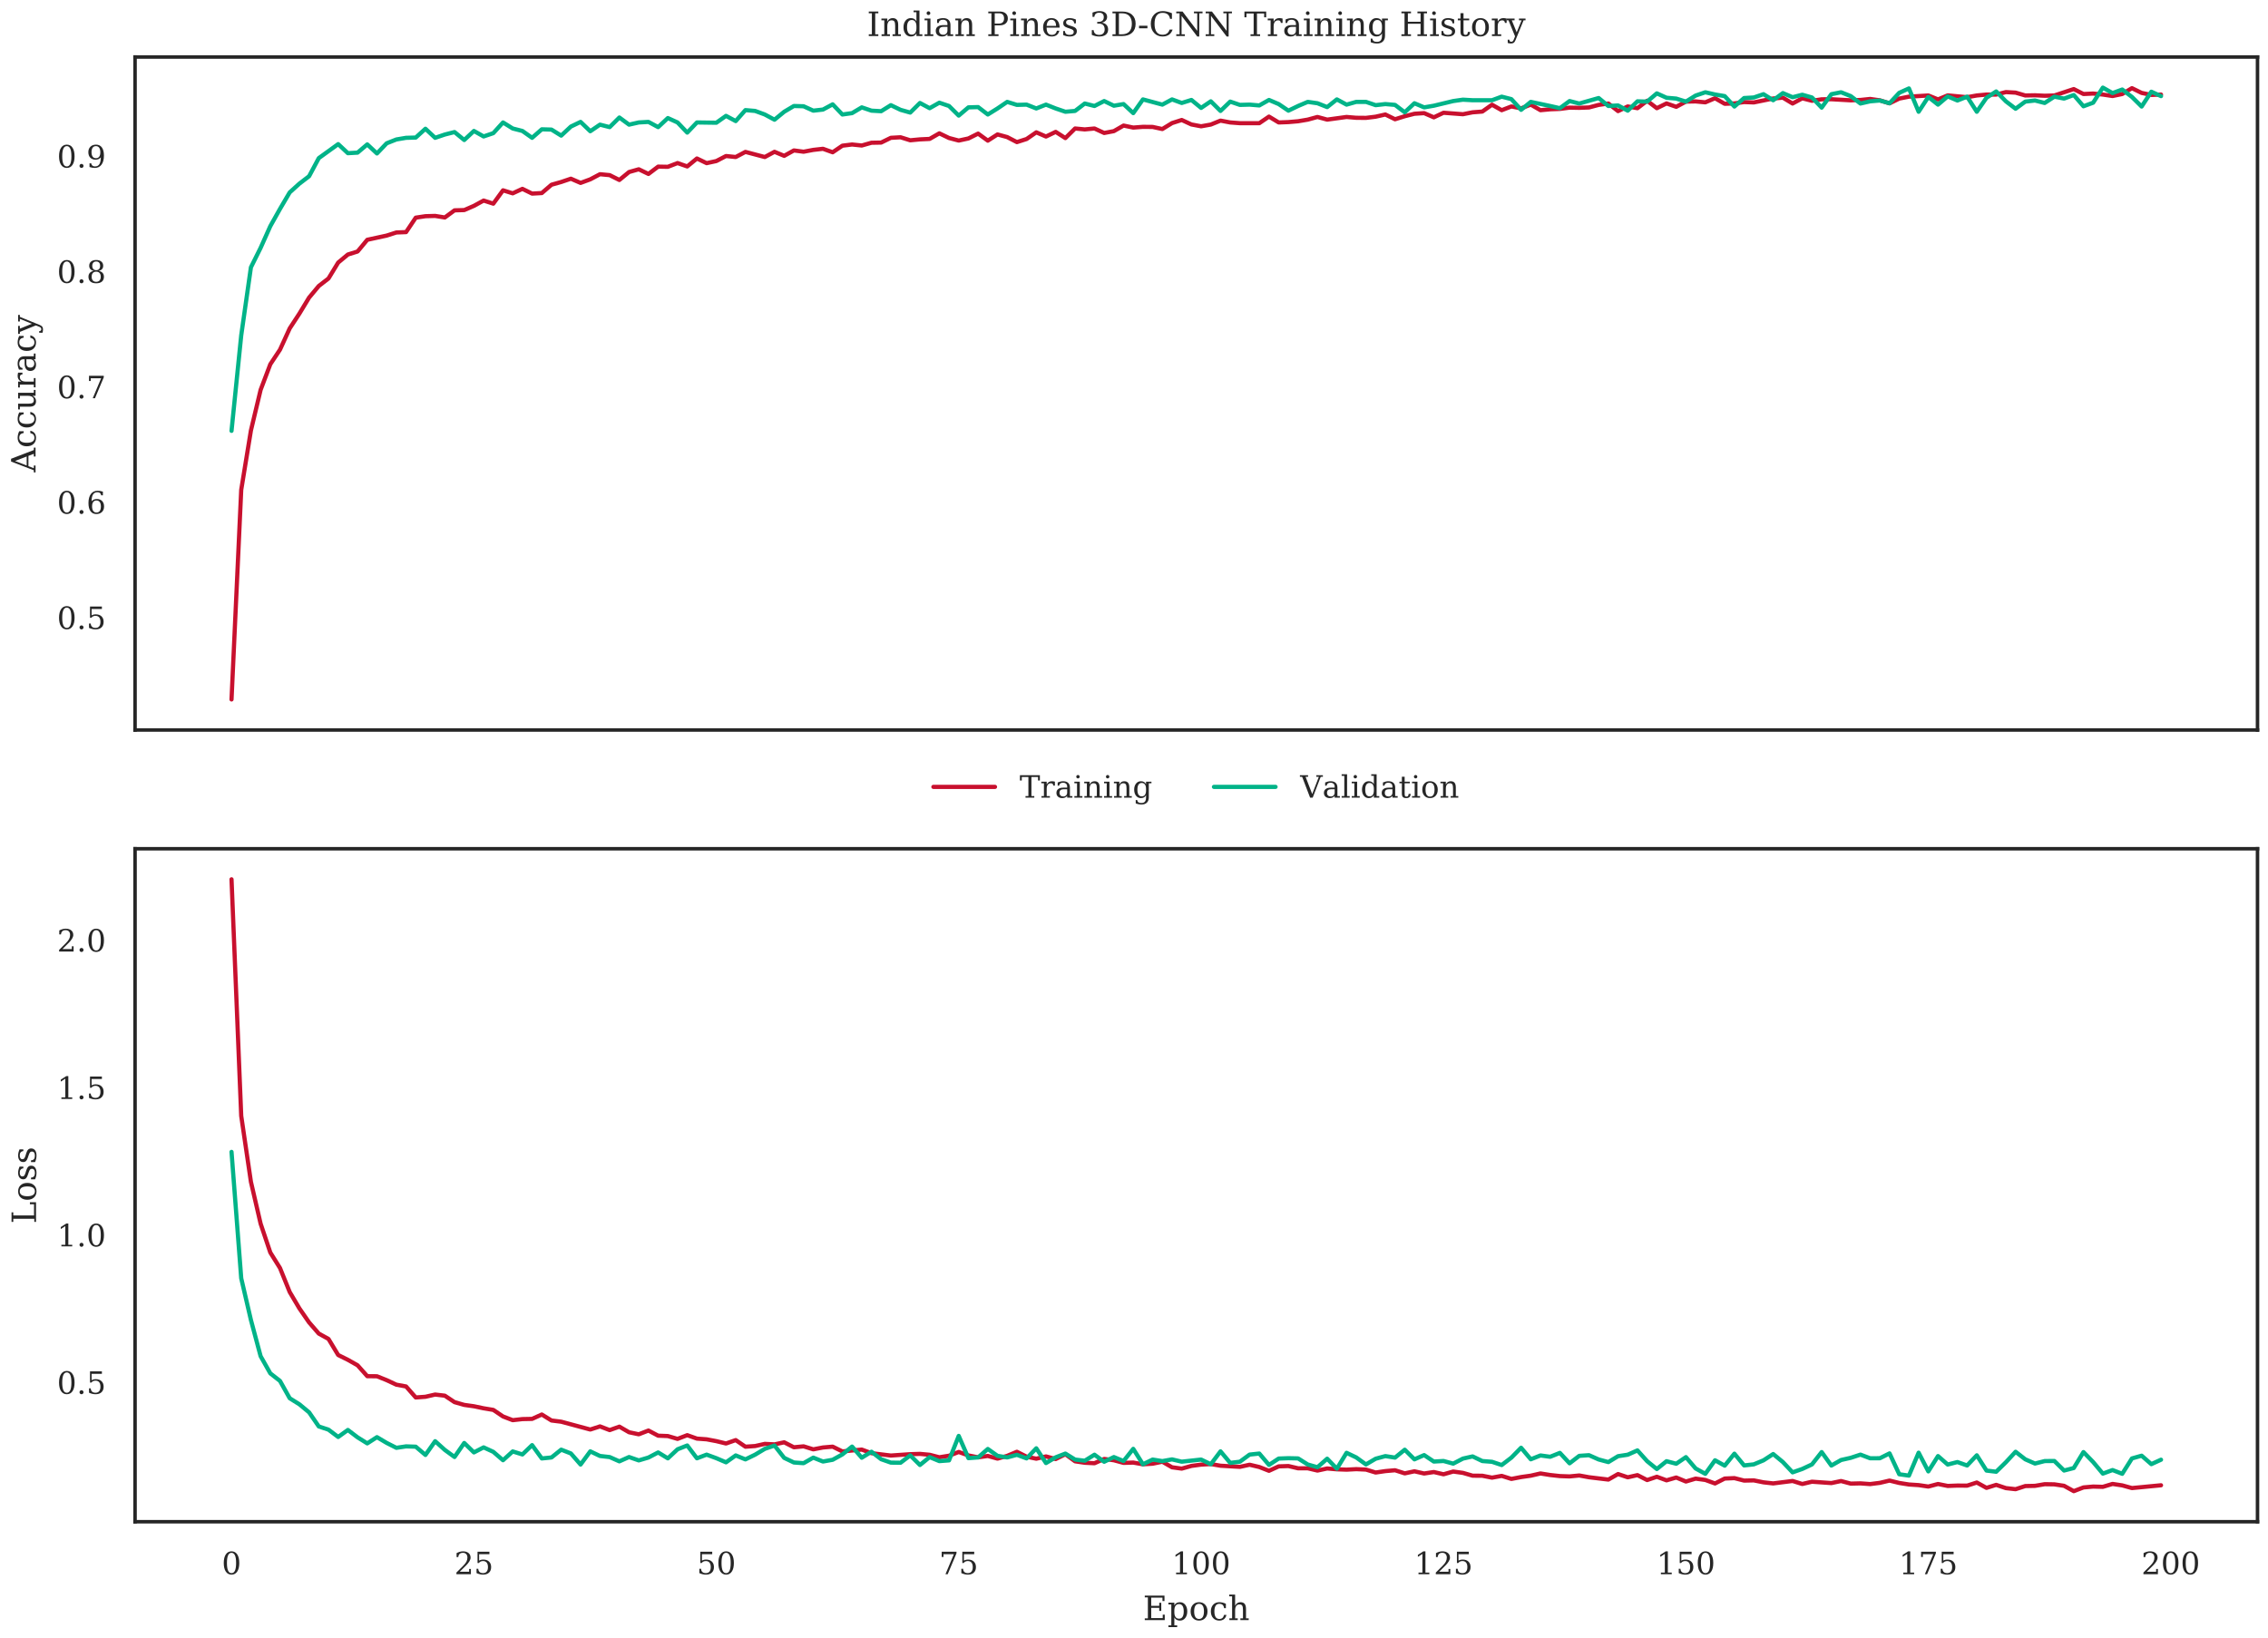 <?xml version="1.0" encoding="utf-8" standalone="no"?>
<!DOCTYPE svg PUBLIC "-//W3C//DTD SVG 1.1//EN"
  "http://www.w3.org/Graphics/SVG/1.1/DTD/svg11.dtd">
<!-- Created with matplotlib (https://matplotlib.org/) -->
<svg height="468pt" version="1.1" viewBox="0 0 648 468" width="648pt" xmlns="http://www.w3.org/2000/svg" xmlns:xlink="http://www.w3.org/1999/xlink">
 <defs>
  <style type="text/css">
*{stroke-linecap:butt;stroke-linejoin:round;}
  </style>
 </defs>
 <g id="figure_1">
  <g id="patch_1">
   <path d="M 0 468 
L 648 468 
L 648 0 
L 0 0 
z
" style="fill:#ffffff;"/>
  </g>
  <g id="axes_1">
   <g id="patch_2">
    <path d="M 38.586 208.631 
L 645 208.631 
L 645 16.295 
L 38.586 16.295 
z
" style="fill:#ffffff;"/>
   </g>
   <g id="matplotlib.axis_1"/>
   <g id="matplotlib.axis_2">
    <g id="ytick_1">
     <g id="text_1">
      <!-- 0.5 -->
      <defs>
       <path d="M 31.781 3.422 
Q 39.266 3.422 42.969 11.625 
Q 46.688 19.828 46.688 36.375 
Q 46.688 52.984 42.969 61.188 
Q 39.266 69.391 31.781 69.391 
Q 24.312 69.391 20.594 61.188 
Q 16.891 52.984 16.891 36.375 
Q 16.891 19.828 20.594 11.625 
Q 24.312 3.422 31.781 3.422 
z
M 31.781 -1.422 
Q 19.922 -1.422 13.25 8.531 
Q 6.594 18.5 6.594 36.375 
Q 6.594 54.297 13.25 64.25 
Q 19.922 74.219 31.781 74.219 
Q 43.703 74.219 50.344 64.25 
Q 56.984 54.297 56.984 36.375 
Q 56.984 18.5 50.344 8.531 
Q 43.703 -1.422 31.781 -1.422 
z
" id="DejaVuSerif-48"/>
       <path d="M 9.422 5.078 
Q 9.422 7.812 11.281 9.719 
Q 13.141 11.625 15.922 11.625 
Q 18.609 11.625 20.5 9.719 
Q 22.406 7.812 22.406 5.078 
Q 22.406 2.391 20.5 0.484 
Q 18.609 -1.422 15.922 -1.422 
Q 13.141 -1.422 11.281 0.453 
Q 9.422 2.344 9.422 5.078 
z
" id="DejaVuSerif-46"/>
       <path d="M 50.297 72.906 
L 50.297 64.891 
L 16.891 64.891 
L 16.891 44 
Q 19.438 45.75 22.828 46.625 
Q 26.219 47.516 30.422 47.516 
Q 42.234 47.516 49.062 40.969 
Q 55.906 34.422 55.906 23.094 
Q 55.906 11.531 49 5.047 
Q 42.094 -1.422 29.594 -1.422 
Q 24.562 -1.422 19.281 -0.188 
Q 14.016 1.031 8.5 3.516 
L 8.5 17.672 
L 14.016 17.672 
Q 14.453 10.75 18.422 7.078 
Q 22.406 3.422 29.594 3.422 
Q 37.312 3.422 41.453 8.5 
Q 45.609 13.578 45.609 23.094 
Q 45.609 32.562 41.484 37.609 
Q 37.359 42.672 29.594 42.672 
Q 25.203 42.672 21.844 41.109 
Q 18.5 39.547 15.922 36.281 
L 11.719 36.281 
L 11.719 72.906 
z
" id="DejaVuSerif-53"/>
      </defs>
      <g style="fill:#262626;" transform="translate(16.291 179.748)scale(0.088 -0.088)">
       <use xlink:href="#DejaVuSerif-48"/>
       <use x="63.623" xlink:href="#DejaVuSerif-46"/>
       <use x="95.41" xlink:href="#DejaVuSerif-53"/>
      </g>
     </g>
    </g>
    <g id="ytick_2">
     <g id="text_2">
      <!-- 0.6 -->
      <defs>
       <path d="M 32.719 3.422 
Q 39.594 3.422 43.297 8.469 
Q 47.016 13.531 47.016 23 
Q 47.016 32.469 43.297 37.516 
Q 39.594 42.578 32.719 42.578 
Q 25.734 42.578 22.062 37.688 
Q 18.406 32.812 18.406 23.578 
Q 18.406 13.875 22.109 8.641 
Q 25.828 3.422 32.719 3.422 
z
M 16.797 40.141 
Q 20.125 43.797 24.312 45.594 
Q 28.516 47.406 33.797 47.406 
Q 44.672 47.406 51 40.859 
Q 57.328 34.328 57.328 23 
Q 57.328 11.922 50.516 5.25 
Q 43.703 -1.422 32.328 -1.422 
Q 19.969 -1.422 13.328 7.781 
Q 6.688 17 6.688 34.078 
Q 6.688 53.219 14.547 63.719 
Q 22.406 74.219 36.719 74.219 
Q 40.578 74.219 44.828 73.484 
Q 49.078 72.75 53.516 71.297 
L 53.516 59.281 
L 48 59.281 
Q 47.406 64.203 44.234 66.797 
Q 41.062 69.391 35.688 69.391 
Q 26.219 69.391 21.578 62.203 
Q 16.938 55.031 16.797 40.141 
z
" id="DejaVuSerif-54"/>
      </defs>
      <g style="fill:#262626;" transform="translate(16.291 146.778)scale(0.088 -0.088)">
       <use xlink:href="#DejaVuSerif-48"/>
       <use x="63.623" xlink:href="#DejaVuSerif-46"/>
       <use x="95.41" xlink:href="#DejaVuSerif-54"/>
      </g>
     </g>
    </g>
    <g id="ytick_3">
     <g id="text_3">
      <!-- 0.7 -->
      <defs>
       <path d="M 56.391 67.922 
L 27.875 0 
L 20.609 0 
L 47.797 64.891 
L 14.109 64.891 
L 14.109 55.906 
L 8.406 55.906 
L 8.406 72.906 
L 56.391 72.906 
z
" id="DejaVuSerif-55"/>
      </defs>
      <g style="fill:#262626;" transform="translate(16.291 113.807)scale(0.088 -0.088)">
       <use xlink:href="#DejaVuSerif-48"/>
       <use x="63.623" xlink:href="#DejaVuSerif-46"/>
       <use x="95.41" xlink:href="#DejaVuSerif-55"/>
      </g>
     </g>
    </g>
    <g id="ytick_4">
     <g id="text_4">
      <!-- 0.8 -->
      <defs>
       <path d="M 46.578 19.922 
Q 46.578 27.734 42.688 32.047 
Q 38.812 36.375 31.781 36.375 
Q 24.75 36.375 20.875 32.047 
Q 17 27.734 17 19.922 
Q 17 12.062 20.875 7.734 
Q 24.75 3.422 31.781 3.422 
Q 38.812 3.422 42.688 7.734 
Q 46.578 12.062 46.578 19.922 
z
M 44.578 55.328 
Q 44.578 61.969 41.203 65.672 
Q 37.844 69.391 31.781 69.391 
Q 25.781 69.391 22.391 65.672 
Q 19 61.969 19 55.328 
Q 19 48.641 22.391 44.922 
Q 25.781 41.219 31.781 41.219 
Q 37.844 41.219 41.203 44.922 
Q 44.578 48.641 44.578 55.328 
z
M 39.312 38.812 
Q 47.609 37.703 52.25 32.688 
Q 56.891 27.688 56.891 19.922 
Q 56.891 9.672 50.391 4.125 
Q 43.891 -1.422 31.781 -1.422 
Q 19.734 -1.422 13.203 4.125 
Q 6.688 9.672 6.688 19.922 
Q 6.688 27.688 11.328 32.688 
Q 15.969 37.703 24.312 38.812 
Q 16.938 40.141 13 44.406 
Q 9.078 48.688 9.078 55.328 
Q 9.078 64.109 15.125 69.156 
Q 21.188 74.219 31.781 74.219 
Q 42.391 74.219 48.438 69.156 
Q 54.5 64.109 54.5 55.328 
Q 54.5 48.688 50.562 44.406 
Q 46.625 40.141 39.312 38.812 
z
" id="DejaVuSerif-56"/>
      </defs>
      <g style="fill:#262626;" transform="translate(16.291 80.836)scale(0.088 -0.088)">
       <use xlink:href="#DejaVuSerif-48"/>
       <use x="63.623" xlink:href="#DejaVuSerif-46"/>
       <use x="95.41" xlink:href="#DejaVuSerif-56"/>
      </g>
     </g>
    </g>
    <g id="ytick_5">
     <g id="text_5">
      <!-- 0.9 -->
      <defs>
       <path d="M 46.781 32.672 
Q 43.5 29 39.25 27.188 
Q 35.016 25.391 29.688 25.391 
Q 18.844 25.391 12.562 31.938 
Q 6.297 38.484 6.297 49.812 
Q 6.297 60.891 13.109 67.547 
Q 19.922 74.219 31.297 74.219 
Q 43.656 74.219 50.266 65.016 
Q 56.891 55.812 56.891 38.719 
Q 56.891 19.578 49.016 9.078 
Q 41.156 -1.422 26.906 -1.422 
Q 23.047 -1.422 18.797 -0.688 
Q 14.547 0.047 10.109 1.516 
L 10.109 13.625 
L 15.578 13.625 
Q 16.219 8.688 19.391 6.047 
Q 22.562 3.422 27.875 3.422 
Q 37.359 3.422 41.984 10.562 
Q 46.625 17.719 46.781 32.672 
z
M 30.906 69.391 
Q 23.969 69.391 20.281 64.328 
Q 16.609 59.281 16.609 49.812 
Q 16.609 40.328 20.281 35.25 
Q 23.969 30.172 30.906 30.172 
Q 37.844 30.172 41.531 35.078 
Q 45.219 39.984 45.219 49.219 
Q 45.219 58.938 41.5 64.156 
Q 37.797 69.391 30.906 69.391 
z
" id="DejaVuSerif-57"/>
      </defs>
      <g style="fill:#262626;" transform="translate(16.291 47.865)scale(0.088 -0.088)">
       <use xlink:href="#DejaVuSerif-48"/>
       <use x="63.623" xlink:href="#DejaVuSerif-46"/>
       <use x="95.41" xlink:href="#DejaVuSerif-57"/>
      </g>
     </g>
    </g>
    <g id="text_6">
     <!-- Accuracy -->
     <defs>
      <path d="M 20.016 26.422 
L 46.781 26.422 
L 33.406 61.078 
z
M -0.594 0 
L -0.594 5.172 
L 5.812 5.172 
L 31.781 72.906 
L 39.984 72.906 
L 66.016 5.172 
L 73.188 5.172 
L 73.188 0 
L 46.688 0 
L 46.688 5.172 
L 54.781 5.172 
L 48.688 21.188 
L 18.016 21.188 
L 11.922 5.172 
L 19.922 5.172 
L 19.922 0 
z
" id="DejaVuSerif-65"/>
      <path d="M 51.422 15.578 
Q 49.516 7.281 44.094 2.922 
Q 38.672 -1.422 30.078 -1.422 
Q 18.75 -1.422 11.859 6.078 
Q 4.984 13.578 4.984 25.984 
Q 4.984 38.422 11.859 45.875 
Q 18.75 53.328 30.078 53.328 
Q 35.016 53.328 39.891 52.172 
Q 44.781 51.031 49.703 48.688 
L 49.703 35.406 
L 44.484 35.406 
Q 43.453 42.234 40.016 45.359 
Q 36.578 48.484 30.172 48.484 
Q 22.906 48.484 19.188 42.844 
Q 15.484 37.203 15.484 25.984 
Q 15.484 14.75 19.172 9.078 
Q 22.859 3.422 30.172 3.422 
Q 35.984 3.422 39.453 6.438 
Q 42.922 9.469 44.188 15.578 
z
" id="DejaVuSerif-99"/>
      <path d="M 35.406 51.906 
L 52.203 51.906 
L 52.203 5.172 
L 60.688 5.172 
L 60.688 0 
L 43.219 0 
L 43.219 9.188 
Q 40.719 4 36.766 1.281 
Q 32.812 -1.422 27.594 -1.422 
Q 18.953 -1.422 14.875 3.484 
Q 10.797 8.406 10.797 18.891 
L 10.797 46.688 
L 2.688 46.688 
L 2.688 51.906 
L 19.828 51.906 
L 19.828 21.688 
Q 19.828 12.203 22.141 8.688 
Q 24.469 5.172 30.422 5.172 
Q 36.672 5.172 39.938 9.766 
Q 43.219 14.359 43.219 23.094 
L 43.219 46.688 
L 35.406 46.688 
z
" id="DejaVuSerif-117"/>
      <path d="M 47.797 52 
L 47.797 39.016 
L 42.625 39.016 
Q 42.391 42.875 40.484 44.781 
Q 38.578 46.688 34.906 46.688 
Q 28.266 46.688 24.719 42.094 
Q 21.188 37.5 21.188 28.906 
L 21.188 5.172 
L 31.594 5.172 
L 31.594 0 
L 4.109 0 
L 4.109 5.172 
L 12.203 5.172 
L 12.203 46.781 
L 3.609 46.781 
L 3.609 51.906 
L 21.188 51.906 
L 21.188 42.672 
Q 23.828 48.094 27.969 50.703 
Q 32.125 53.328 38.094 53.328 
Q 40.281 53.328 42.703 52.984 
Q 45.125 52.641 47.797 52 
z
" id="DejaVuSerif-114"/>
      <path d="M 39.797 16.312 
L 39.797 27.297 
L 28.219 27.297 
Q 21.531 27.297 18.25 24.406 
Q 14.984 21.531 14.984 15.578 
Q 14.984 10.156 18.297 6.984 
Q 21.625 3.812 27.297 3.812 
Q 32.906 3.812 36.344 7.281 
Q 39.797 10.75 39.797 16.312 
z
M 48.781 32.422 
L 48.781 5.172 
L 56.781 5.172 
L 56.781 0 
L 39.797 0 
L 39.797 5.609 
Q 36.812 2 32.906 0.281 
Q 29 -1.422 23.781 -1.422 
Q 15.141 -1.422 10.062 3.172 
Q 4.984 7.766 4.984 15.578 
Q 4.984 23.641 10.797 28.078 
Q 16.609 32.516 27.203 32.516 
L 39.797 32.516 
L 39.797 36.078 
Q 39.797 42 36.203 45.234 
Q 32.625 48.484 26.125 48.484 
Q 20.75 48.484 17.578 46.047 
Q 14.406 43.609 13.625 38.812 
L 8.984 38.812 
L 8.984 49.312 
Q 13.672 51.312 18.094 52.312 
Q 22.516 53.328 26.703 53.328 
Q 37.5 53.328 43.141 47.969 
Q 48.781 42.625 48.781 32.422 
z
" id="DejaVuSerif-97"/>
      <path d="M 21.578 -9.516 
L 25 -0.875 
L 5.609 46.688 
L -0.297 46.688 
L -0.297 51.906 
L 23.578 51.906 
L 23.578 46.688 
L 15.281 46.688 
L 29.891 10.984 
L 44.484 46.688 
L 36.719 46.688 
L 36.719 51.906 
L 56.203 51.906 
L 56.203 46.688 
L 50.391 46.688 
L 26.609 -11.719 
Q 24.172 -17.781 21.188 -20 
Q 18.219 -22.219 12.797 -22.219 
Q 10.5 -22.219 8.078 -21.828 
Q 5.672 -21.438 3.219 -20.703 
L 3.219 -10.797 
L 7.812 -10.797 
Q 8.109 -14.109 9.5 -15.547 
Q 10.891 -17 13.812 -17 
Q 16.5 -17 18.141 -15.5 
Q 19.781 -14.016 21.578 -9.516 
z
" id="DejaVuSerif-121"/>
     </defs>
     <g style="fill:#262626;" transform="translate(10.158 134.953)rotate(-90)scale(0.096 -0.096)">
      <use xlink:href="#DejaVuSerif-65"/>
      <use x="72.217" xlink:href="#DejaVuSerif-99"/>
      <use x="128.223" xlink:href="#DejaVuSerif-99"/>
      <use x="184.229" xlink:href="#DejaVuSerif-117"/>
      <use x="248.633" xlink:href="#DejaVuSerif-114"/>
      <use x="296.436" xlink:href="#DejaVuSerif-97"/>
      <use x="356.055" xlink:href="#DejaVuSerif-99"/>
      <use x="412.061" xlink:href="#DejaVuSerif-121"/>
     </g>
    </g>
   </g>
   <g id="line2d_1">
    <path clip-path="url(#p5ee17640e6)" d="M 66.15 199.889 
L 68.921 139.984 
L 71.691 123.022 
L 74.461 111.417 
L 77.231 104.099 
L 80.002 99.918 
L 82.772 93.854 
L 85.542 89.62 
L 88.312 85.046 
L 91.083 81.727 
L 93.853 79.584 
L 96.623 75.036 
L 99.394 72.736 
L 102.164 71.873 
L 104.934 68.528 
L 110.475 67.326 
L 113.245 66.437 
L 116.015 66.333 
L 118.786 62.203 
L 121.556 61.785 
L 124.326 61.706 
L 127.096 62.151 
L 129.867 60.112 
L 132.637 60.034 
L 135.407 58.831 
L 138.177 57.316 
L 140.948 58.204 
L 143.718 54.388 
L 146.488 55.251 
L 149.259 53.97 
L 152.029 55.329 
L 154.799 55.172 
L 157.569 52.794 
L 160.34 52.01 
L 163.11 51.069 
L 165.88 52.271 
L 168.651 51.252 
L 171.421 49.788 
L 174.191 50.05 
L 176.961 51.435 
L 179.732 49.161 
L 182.502 48.377 
L 185.272 49.71 
L 188.042 47.619 
L 190.813 47.671 
L 193.583 46.6 
L 196.353 47.567 
L 199.124 45.293 
L 201.894 46.626 
L 204.664 46.025 
L 207.434 44.587 
L 210.205 44.875 
L 212.975 43.411 
L 218.516 44.875 
L 221.286 43.385 
L 224.056 44.535 
L 226.826 42.993 
L 229.597 43.359 
L 232.367 42.836 
L 235.137 42.522 
L 237.907 43.516 
L 240.678 41.634 
L 243.448 41.294 
L 246.218 41.582 
L 248.989 40.797 
L 251.759 40.745 
L 254.529 39.386 
L 257.299 39.229 
L 260.07 40.092 
L 262.84 39.83 
L 265.61 39.7 
L 268.381 38.105 
L 271.151 39.438 
L 273.921 40.17 
L 276.691 39.569 
L 279.462 38.184 
L 282.232 40.196 
L 285.002 38.419 
L 287.772 39.177 
L 290.543 40.614 
L 293.313 39.726 
L 296.083 37.818 
L 298.854 39.02 
L 301.624 37.687 
L 304.394 39.464 
L 307.164 36.72 
L 309.935 36.982 
L 312.705 36.72 
L 315.475 38.001 
L 318.246 37.478 
L 321.016 35.884 
L 323.786 36.459 
L 326.556 36.25 
L 329.327 36.276 
L 332.097 36.877 
L 334.867 35.178 
L 337.637 34.29 
L 340.408 35.57 
L 343.178 36.093 
L 345.948 35.596 
L 348.719 34.472 
L 351.489 34.995 
L 354.259 35.204 
L 359.8 35.204 
L 362.57 33.322 
L 365.34 34.995 
L 368.111 34.891 
L 370.881 34.655 
L 373.651 34.185 
L 376.421 33.427 
L 379.192 34.185 
L 384.732 33.427 
L 387.502 33.662 
L 390.273 33.688 
L 393.043 33.349 
L 395.813 32.721 
L 398.584 34.08 
L 401.354 33.218 
L 404.124 32.512 
L 406.894 32.329 
L 409.665 33.532 
L 412.435 32.225 
L 417.976 32.643 
L 420.746 32.094 
L 423.516 31.885 
L 426.286 29.925 
L 429.057 31.493 
L 431.827 30.421 
L 434.597 30.97 
L 437.367 29.899 
L 440.138 31.493 
L 442.908 31.232 
L 445.678 31.127 
L 448.449 30.761 
L 451.219 30.813 
L 453.989 30.709 
L 456.759 29.977 
L 459.53 29.585 
L 462.3 31.754 
L 465.07 30.421 
L 467.841 30.918 
L 470.611 28.801 
L 473.381 30.918 
L 476.151 29.559 
L 478.922 30.526 
L 481.692 29.036 
L 484.462 28.984 
L 487.232 29.245 
L 490.003 28.069 
L 492.773 29.663 
L 495.543 29.559 
L 498.314 29.167 
L 501.084 29.271 
L 506.624 28.148 
L 509.395 27.912 
L 512.165 29.585 
L 514.935 28.095 
L 517.706 28.801 
L 520.476 28.383 
L 523.246 28.357 
L 528.787 28.67 
L 531.557 28.566 
L 534.327 28.278 
L 537.097 28.67 
L 539.868 29.533 
L 542.638 28.174 
L 545.408 27.625 
L 550.949 27.285 
L 553.719 28.409 
L 556.489 27.259 
L 562.03 27.782 
L 564.8 27.285 
L 567.571 27.024 
L 570.341 27.024 
L 573.111 26.318 
L 575.881 26.475 
L 578.652 27.285 
L 581.422 27.233 
L 584.192 27.363 
L 586.962 27.285 
L 592.503 25.455 
L 595.273 26.867 
L 598.044 26.736 
L 600.814 27.024 
L 603.584 27.442 
L 606.354 26.867 
L 609.125 25.194 
L 611.895 26.553 
L 614.665 27.128 
L 617.435 27.024 
L 617.435 27.024 
" style="fill:none;stroke:#c8102e;stroke-linecap:round;stroke-width:1.2;"/>
   </g>
   <g id="line2d_2">
    <path clip-path="url(#p5ee17640e6)" d="M 66.15 123.127 
L 68.921 95.84 
L 71.691 76.395 
L 74.461 70.828 
L 77.231 64.634 
L 80.002 59.694 
L 82.772 54.989 
L 85.542 52.48 
L 88.312 50.363 
L 91.083 45.188 
L 96.623 41.189 
L 99.394 43.777 
L 102.164 43.62 
L 104.934 41.268 
L 107.704 43.855 
L 110.475 40.954 
L 113.245 39.857 
L 116.015 39.386 
L 118.786 39.308 
L 121.556 36.799 
L 124.326 39.386 
L 127.096 38.445 
L 129.867 37.74 
L 132.637 40.013 
L 135.407 37.426 
L 138.177 38.994 
L 140.948 38.053 
L 143.718 34.995 
L 146.488 36.72 
L 149.259 37.426 
L 152.029 39.386 
L 154.799 36.955 
L 157.569 37.034 
L 160.34 38.759 
L 163.11 36.171 
L 165.88 34.838 
L 168.651 37.504 
L 171.421 35.622 
L 174.191 36.328 
L 176.961 33.584 
L 179.732 35.622 
L 182.502 34.995 
L 185.272 34.838 
L 188.042 36.328 
L 190.813 33.741 
L 193.583 34.995 
L 196.353 37.896 
L 199.124 34.995 
L 204.664 35.074 
L 207.434 33.113 
L 210.205 34.603 
L 212.975 31.467 
L 215.745 31.702 
L 218.516 32.721 
L 221.286 34.211 
L 224.056 31.937 
L 226.826 30.291 
L 229.597 30.369 
L 232.367 31.624 
L 235.137 31.31 
L 237.907 29.82 
L 240.678 32.721 
L 243.448 32.329 
L 246.218 30.683 
L 248.989 31.624 
L 251.759 31.78 
L 254.529 30.055 
L 257.299 31.388 
L 260.07 32.172 
L 262.84 29.428 
L 265.61 30.918 
L 268.381 29.35 
L 271.151 30.291 
L 273.921 33.035 
L 276.691 30.683 
L 279.462 30.604 
L 282.232 32.721 
L 285.002 30.996 
L 287.772 29.115 
L 290.543 29.977 
L 293.313 29.899 
L 296.083 30.996 
L 298.854 29.899 
L 301.624 30.996 
L 304.394 31.937 
L 307.164 31.702 
L 309.935 29.585 
L 312.705 30.291 
L 315.475 28.879 
L 318.246 30.212 
L 321.016 29.742 
L 323.786 32.329 
L 326.556 28.409 
L 332.097 29.899 
L 334.867 28.409 
L 337.637 29.428 
L 340.408 28.566 
L 343.178 30.84 
L 345.948 28.958 
L 348.719 31.702 
L 351.489 29.036 
L 354.259 29.977 
L 357.029 29.899 
L 359.8 30.134 
L 362.57 28.566 
L 365.34 29.742 
L 368.111 31.624 
L 370.881 30.291 
L 373.651 29.115 
L 376.421 29.507 
L 379.192 30.604 
L 381.962 28.409 
L 384.732 29.899 
L 387.502 29.115 
L 390.273 29.115 
L 393.043 30.055 
L 395.813 29.742 
L 398.584 29.977 
L 401.354 32.094 
L 404.124 29.507 
L 406.894 30.683 
L 409.665 30.212 
L 415.205 28.879 
L 417.976 28.487 
L 420.746 28.644 
L 426.286 28.644 
L 429.057 27.625 
L 431.827 28.33 
L 434.597 31.388 
L 437.367 29.115 
L 442.908 30.291 
L 445.678 30.918 
L 448.449 28.879 
L 451.219 29.585 
L 456.759 28.017 
L 459.53 30.291 
L 462.3 30.134 
L 465.07 31.624 
L 467.841 28.958 
L 470.611 29.036 
L 473.381 26.684 
L 476.151 27.938 
L 478.922 28.174 
L 481.692 29.036 
L 484.462 27.311 
L 487.232 26.37 
L 490.003 26.998 
L 492.773 27.468 
L 495.543 30.447 
L 498.314 28.017 
L 501.084 27.86 
L 503.854 26.919 
L 506.624 28.644 
L 509.395 26.605 
L 512.165 27.782 
L 514.935 27.076 
L 517.706 27.86 
L 520.476 30.761 
L 523.246 26.919 
L 526.016 26.37 
L 528.787 27.468 
L 531.557 29.585 
L 534.327 28.958 
L 537.097 28.723 
L 539.868 29.507 
L 542.638 26.527 
L 545.408 25.273 
L 548.179 31.937 
L 550.949 27.703 
L 553.719 29.899 
L 556.489 27.546 
L 559.26 28.723 
L 562.03 27.625 
L 564.8 31.937 
L 567.571 27.938 
L 570.341 26.135 
L 573.111 28.958 
L 575.881 31.075 
L 578.652 29.036 
L 581.422 28.723 
L 584.192 29.428 
L 586.962 27.625 
L 589.733 28.174 
L 592.503 27.154 
L 595.273 30.369 
L 598.044 29.35 
L 600.814 25.037 
L 603.584 26.605 
L 606.354 25.586 
L 609.125 27.703 
L 611.895 30.447 
L 614.665 26.213 
L 617.435 27.468 
L 617.435 27.468 
" style="fill:none;stroke:#00b388;stroke-linecap:round;stroke-width:1.2;"/>
   </g>
   <g id="line2d_3"/>
   <g id="line2d_4"/>
   <g id="patch_3">
    <path d="M 38.586 208.631 
L 38.586 16.295 
" style="fill:none;stroke:#262626;stroke-linecap:square;stroke-linejoin:miter;"/>
   </g>
   <g id="patch_4">
    <path d="M 645 208.631 
L 645 16.295 
" style="fill:none;stroke:#262626;stroke-linecap:square;stroke-linejoin:miter;"/>
   </g>
   <g id="patch_5">
    <path d="M 38.586 208.631 
L 645 208.631 
" style="fill:none;stroke:#262626;stroke-linecap:square;stroke-linejoin:miter;"/>
   </g>
   <g id="patch_6">
    <path d="M 38.586 16.295 
L 645 16.295 
" style="fill:none;stroke:#262626;stroke-linecap:square;stroke-linejoin:miter;"/>
   </g>
   <g id="text_7">
    <!-- Indian Pines 3D-CNN Training History -->
    <defs>
     <path d="M 24.703 5.172 
L 33.984 5.172 
L 33.984 0 
L 5.516 0 
L 5.516 5.172 
L 14.797 5.172 
L 14.797 67.672 
L 5.516 67.672 
L 5.516 72.906 
L 33.984 72.906 
L 33.984 67.672 
L 24.703 67.672 
z
" id="DejaVuSerif-73"/>
     <path d="M 4.109 0 
L 4.109 5.172 
L 12.203 5.172 
L 12.203 46.688 
L 3.609 46.688 
L 3.609 51.906 
L 21.188 51.906 
L 21.188 42.672 
Q 23.688 47.953 27.656 50.641 
Q 31.641 53.328 36.922 53.328 
Q 45.516 53.328 49.562 48.391 
Q 53.609 43.453 53.609 33.016 
L 53.609 5.172 
L 61.625 5.172 
L 61.625 0 
L 36.812 0 
L 36.812 5.172 
L 44.578 5.172 
L 44.578 30.172 
Q 44.578 39.703 42.234 43.234 
Q 39.891 46.781 33.984 46.781 
Q 27.734 46.781 24.453 42.203 
Q 21.188 37.641 21.188 28.906 
L 21.188 5.172 
L 29 5.172 
L 29 0 
z
" id="DejaVuSerif-110"/>
     <path d="M 52.484 5.172 
L 61.078 5.172 
L 61.078 0 
L 43.5 0 
L 43.5 8.109 
Q 40.875 3.219 36.797 0.891 
Q 32.719 -1.422 26.703 -1.422 
Q 17.141 -1.422 11.062 6.172 
Q 4.984 13.766 4.984 25.984 
Q 4.984 38.188 11.031 45.75 
Q 17.094 53.328 26.703 53.328 
Q 32.719 53.328 36.797 51 
Q 40.875 48.688 43.5 43.797 
L 43.5 70.797 
L 35.016 70.797 
L 35.016 75.984 
L 52.484 75.984 
z
M 43.5 23.391 
L 43.5 28.516 
Q 43.5 37.844 39.906 42.766 
Q 36.328 47.703 29.5 47.703 
Q 22.562 47.703 19.016 42.234 
Q 15.484 36.766 15.484 25.984 
Q 15.484 15.234 19.016 9.719 
Q 22.562 4.203 29.5 4.203 
Q 36.328 4.203 39.906 9.109 
Q 43.5 14.016 43.5 23.391 
z
" id="DejaVuSerif-100"/>
     <path d="M 9.719 68.016 
Q 9.719 70.266 11.344 71.922 
Q 12.984 73.578 15.281 73.578 
Q 17.531 73.578 19.156 71.922 
Q 20.797 70.266 20.797 68.016 
Q 20.797 65.719 19.188 64.109 
Q 17.578 62.5 15.281 62.5 
Q 12.984 62.5 11.344 64.109 
Q 9.719 65.719 9.719 68.016 
z
M 21.188 5.172 
L 29.688 5.172 
L 29.688 0 
L 3.609 0 
L 3.609 5.172 
L 12.203 5.172 
L 12.203 46.688 
L 3.609 46.688 
L 3.609 51.906 
L 21.188 51.906 
z
" id="DejaVuSerif-105"/>
     <path id="DejaVuSerif-32"/>
     <path d="M 24.703 37.109 
L 37.594 37.109 
Q 44.875 37.109 48.672 41.031 
Q 52.484 44.969 52.484 52.391 
Q 52.484 59.859 48.672 63.766 
Q 44.875 67.672 37.594 67.672 
L 24.703 67.672 
z
M 5.516 0 
L 5.516 5.172 
L 14.797 5.172 
L 14.797 67.672 
L 5.516 67.672 
L 5.516 72.906 
L 39.984 72.906 
Q 50.922 72.906 57.312 67.359 
Q 63.719 61.812 63.719 52.391 
Q 63.719 43.016 57.312 37.453 
Q 50.922 31.891 39.984 31.891 
L 24.703 31.891 
L 24.703 5.172 
L 35.984 5.172 
L 35.984 0 
z
" id="DejaVuSerif-80"/>
     <path d="M 54.203 25 
L 15.484 25 
L 15.484 24.609 
Q 15.484 14.109 19.438 8.766 
Q 23.391 3.422 31.109 3.422 
Q 37.016 3.422 40.797 6.516 
Q 44.578 9.625 46.094 15.719 
L 53.328 15.719 
Q 51.172 7.172 45.375 2.875 
Q 39.594 -1.422 30.172 -1.422 
Q 18.797 -1.422 11.891 6.078 
Q 4.984 13.578 4.984 25.984 
Q 4.984 38.281 11.766 45.797 
Q 18.562 53.328 29.594 53.328 
Q 41.359 53.328 47.656 46.062 
Q 53.953 38.812 54.203 25 
z
M 43.609 30.172 
Q 43.312 39.266 39.766 43.875 
Q 36.234 48.484 29.594 48.484 
Q 23.391 48.484 19.828 43.844 
Q 16.266 39.203 15.484 30.172 
z
" id="DejaVuSerif-101"/>
     <path d="M 5.609 2.875 
L 5.609 14.984 
L 10.797 14.984 
Q 10.984 9.188 14.422 6.297 
Q 17.875 3.422 24.609 3.422 
Q 30.672 3.422 33.844 5.688 
Q 37.016 7.953 37.016 12.312 
Q 37.016 15.719 34.688 17.812 
Q 32.375 19.922 24.906 22.312 
L 18.406 24.516 
Q 11.719 26.656 8.719 29.875 
Q 5.719 33.109 5.719 38.094 
Q 5.719 45.219 10.938 49.266 
Q 16.156 53.328 25.391 53.328 
Q 29.5 53.328 34.031 52.25 
Q 38.578 51.172 43.406 49.125 
L 43.406 37.797 
L 38.234 37.797 
Q 38.031 42.828 34.703 45.656 
Q 31.391 48.484 25.688 48.484 
Q 20.016 48.484 17.109 46.484 
Q 14.203 44.484 14.203 40.484 
Q 14.203 37.203 16.406 35.219 
Q 18.609 33.25 25.203 31.203 
L 32.328 29 
Q 39.703 26.703 42.938 23.266 
Q 46.188 19.828 46.188 14.406 
Q 46.188 7.031 40.547 2.797 
Q 34.906 -1.422 25 -1.422 
Q 19.969 -1.422 15.188 -0.344 
Q 10.406 0.734 5.609 2.875 
z
" id="DejaVuSerif-115"/>
     <path d="M 9.719 69.828 
Q 15.438 71.969 20.672 73.094 
Q 25.922 74.219 30.516 74.219 
Q 41.219 74.219 47.219 69.594 
Q 53.219 64.984 53.219 56.781 
Q 53.219 50.203 49.062 45.781 
Q 44.922 41.359 37.312 39.797 
Q 46.297 38.531 51.25 33.281 
Q 56.203 28.031 56.203 19.672 
Q 56.203 9.469 49.344 4.016 
Q 42.484 -1.422 29.594 -1.422 
Q 23.875 -1.422 18.422 -0.188 
Q 12.984 1.031 7.625 3.516 
L 7.625 17.672 
L 13.094 17.672 
Q 13.578 10.641 17.828 7.031 
Q 22.078 3.422 29.781 3.422 
Q 37.25 3.422 41.578 7.734 
Q 45.906 12.062 45.906 19.578 
Q 45.906 28.172 41.453 32.594 
Q 37.016 37.016 28.422 37.016 
L 23.781 37.016 
L 23.781 42 
L 26.219 42 
Q 34.766 42 39.031 45.531 
Q 43.312 49.078 43.312 56.203 
Q 43.312 62.594 39.797 65.984 
Q 36.281 69.391 29.688 69.391 
Q 23.094 69.391 19.453 66.266 
Q 15.828 63.141 15.188 56.984 
L 9.719 56.984 
z
" id="DejaVuSerif-51"/>
     <path d="M 24.703 5.172 
L 33.797 5.172 
Q 48 5.172 55.594 13.281 
Q 63.188 21.391 63.188 36.531 
Q 63.188 51.656 55.609 59.656 
Q 48.047 67.672 33.797 67.672 
L 24.703 67.672 
z
M 5.516 0 
L 5.516 5.172 
L 14.797 5.172 
L 14.797 67.672 
L 5.516 67.672 
L 5.516 72.906 
L 34.516 72.906 
Q 53.375 72.906 63.891 63.281 
Q 74.422 53.656 74.422 36.531 
Q 74.422 19.344 63.875 9.672 
Q 53.328 0 34.516 0 
z
" id="DejaVuSerif-68"/>
     <path d="M 4.391 30.609 
L 29.391 30.609 
L 29.391 23 
L 4.391 23 
z
" id="DejaVuSerif-45"/>
     <path d="M 70.516 19.281 
Q 67.281 9.078 59.688 3.828 
Q 52.094 -1.422 40.484 -1.422 
Q 33.344 -1.422 27.234 1.016 
Q 21.141 3.469 16.406 8.203 
Q 10.938 13.672 8.266 20.625 
Q 5.609 27.594 5.609 36.375 
Q 5.609 53.375 15.422 63.797 
Q 25.25 74.219 41.312 74.219 
Q 47.266 74.219 54 72.656 
Q 60.75 71.094 68.5 67.922 
L 68.5 51.125 
L 62.984 51.125 
Q 61.188 60.297 55.734 64.641 
Q 50.297 69 40.484 69 
Q 28.812 69 22.797 60.719 
Q 16.797 52.438 16.797 36.375 
Q 16.797 20.359 22.797 12.078 
Q 28.812 3.812 40.484 3.812 
Q 48.641 3.812 53.906 7.688 
Q 59.188 11.578 61.531 19.281 
z
" id="DejaVuSerif-67"/>
     <path d="M 4.891 0 
L 4.891 5.172 
L 14.703 5.172 
L 14.703 67.672 
L 4.891 67.672 
L 4.891 72.906 
L 23.578 72.906 
L 67.281 15.375 
L 67.281 67.672 
L 57.516 67.672 
L 57.516 72.906 
L 83.109 72.906 
L 83.109 67.672 
L 73.297 67.672 
L 73.297 -1.422 
L 67.391 -1.422 
L 20.703 60.016 
L 20.703 5.172 
L 30.516 5.172 
L 30.516 0 
z
" id="DejaVuSerif-78"/>
     <path d="M 19.094 0 
L 19.094 5.172 
L 28.422 5.172 
L 28.422 67.094 
L 6.984 67.094 
L 6.984 55.719 
L 0.984 55.719 
L 0.984 72.906 
L 65.719 72.906 
L 65.719 55.719 
L 59.719 55.719 
L 59.719 67.094 
L 38.281 67.094 
L 38.281 5.172 
L 47.609 5.172 
L 47.609 0 
z
" id="DejaVuSerif-84"/>
     <path d="M 52.484 46.688 
L 52.484 1.125 
Q 52.484 -10.062 46.328 -16.141 
Q 40.188 -22.219 28.812 -22.219 
Q 23.688 -22.219 19 -21.281 
Q 14.312 -20.359 10.016 -18.5 
L 10.016 -7.625 
L 14.703 -7.625 
Q 15.578 -12.703 18.844 -15.047 
Q 22.125 -17.391 28.219 -17.391 
Q 36.141 -17.391 39.812 -12.922 
Q 43.5 -8.453 43.5 1.125 
L 43.5 8.109 
Q 40.875 3.219 36.797 0.891 
Q 32.719 -1.422 26.703 -1.422 
Q 17.141 -1.422 11.062 6.172 
Q 4.984 13.766 4.984 25.984 
Q 4.984 38.188 11.031 45.75 
Q 17.094 53.328 26.703 53.328 
Q 32.719 53.328 36.797 51 
Q 40.875 48.688 43.5 43.797 
L 43.5 51.906 
L 61.078 51.906 
L 61.078 46.688 
z
M 43.5 28.516 
Q 43.5 37.844 39.906 42.766 
Q 36.328 47.703 29.5 47.703 
Q 22.562 47.703 19.016 42.234 
Q 15.484 36.766 15.484 25.984 
Q 15.484 15.234 19.016 9.719 
Q 22.562 4.203 29.5 4.203 
Q 36.328 4.203 39.906 9.109 
Q 43.5 14.016 43.5 23.391 
z
" id="DejaVuSerif-103"/>
     <path d="M 5.516 0 
L 5.516 5.172 
L 14.797 5.172 
L 14.797 67.672 
L 5.516 67.672 
L 5.516 72.906 
L 33.984 72.906 
L 33.984 67.672 
L 24.703 67.672 
L 24.703 42.484 
L 62.5 42.484 
L 62.5 67.672 
L 53.219 67.672 
L 53.219 72.906 
L 81.688 72.906 
L 81.688 67.672 
L 72.406 67.672 
L 72.406 5.172 
L 81.688 5.172 
L 81.688 0 
L 53.219 0 
L 53.219 5.172 
L 62.5 5.172 
L 62.5 36.531 
L 24.703 36.531 
L 24.703 5.172 
L 33.984 5.172 
L 33.984 0 
z
" id="DejaVuSerif-72"/>
     <path d="M 10.797 46.688 
L 2.875 46.688 
L 2.875 51.906 
L 10.797 51.906 
L 10.797 68.016 
L 19.828 68.016 
L 19.828 51.906 
L 36.719 51.906 
L 36.719 46.688 
L 19.828 46.688 
L 19.828 13.719 
Q 19.828 7.125 21.094 5.266 
Q 22.359 3.422 25.781 3.422 
Q 29.297 3.422 30.906 5.484 
Q 32.516 7.562 32.625 12.203 
L 39.406 12.203 
Q 39.016 5.125 35.547 1.844 
Q 32.078 -1.422 25 -1.422 
Q 17.234 -1.422 14.016 2.016 
Q 10.797 5.469 10.797 13.719 
z
" id="DejaVuSerif-116"/>
     <path d="M 30.078 3.422 
Q 37.312 3.422 40.984 9.125 
Q 44.672 14.844 44.672 25.984 
Q 44.672 37.109 40.984 42.797 
Q 37.312 48.484 30.078 48.484 
Q 22.859 48.484 19.172 42.797 
Q 15.484 37.109 15.484 25.984 
Q 15.484 14.844 19.188 9.125 
Q 22.906 3.422 30.078 3.422 
z
M 30.078 -1.422 
Q 18.75 -1.422 11.859 6.078 
Q 4.984 13.578 4.984 25.984 
Q 4.984 38.375 11.844 45.844 
Q 18.703 53.328 30.078 53.328 
Q 41.453 53.328 48.312 45.844 
Q 55.172 38.375 55.172 25.984 
Q 55.172 13.578 48.312 6.078 
Q 41.453 -1.422 30.078 -1.422 
z
" id="DejaVuSerif-111"/>
    </defs>
    <g style="fill:#262626;" transform="translate(247.69 10.295)scale(0.096 -0.096)">
     <use xlink:href="#DejaVuSerif-73"/>
     <use x="39.502" xlink:href="#DejaVuSerif-110"/>
     <use x="103.906" xlink:href="#DejaVuSerif-100"/>
     <use x="167.92" xlink:href="#DejaVuSerif-105"/>
     <use x="199.902" xlink:href="#DejaVuSerif-97"/>
     <use x="259.521" xlink:href="#DejaVuSerif-110"/>
     <use x="323.926" xlink:href="#DejaVuSerif-32"/>
     <use x="355.713" xlink:href="#DejaVuSerif-80"/>
     <use x="422.998" xlink:href="#DejaVuSerif-105"/>
     <use x="454.98" xlink:href="#DejaVuSerif-110"/>
     <use x="519.385" xlink:href="#DejaVuSerif-101"/>
     <use x="578.564" xlink:href="#DejaVuSerif-115"/>
     <use x="629.883" xlink:href="#DejaVuSerif-32"/>
     <use x="661.67" xlink:href="#DejaVuSerif-51"/>
     <use x="725.293" xlink:href="#DejaVuSerif-68"/>
     <use x="805.484" xlink:href="#DejaVuSerif-45"/>
     <use x="839.273" xlink:href="#DejaVuSerif-67"/>
     <use x="915.787" xlink:href="#DejaVuSerif-78"/>
     <use x="1003.287" xlink:href="#DejaVuSerif-78"/>
     <use x="1090.787" xlink:href="#DejaVuSerif-32"/>
     <use x="1122.574" xlink:href="#DejaVuSerif-84"/>
     <use x="1189.273" xlink:href="#DejaVuSerif-114"/>
     <use x="1237.076" xlink:href="#DejaVuSerif-97"/>
     <use x="1296.695" xlink:href="#DejaVuSerif-105"/>
     <use x="1328.678" xlink:href="#DejaVuSerif-110"/>
     <use x="1393.082" xlink:href="#DejaVuSerif-105"/>
     <use x="1425.064" xlink:href="#DejaVuSerif-110"/>
     <use x="1489.469" xlink:href="#DejaVuSerif-103"/>
     <use x="1553.482" xlink:href="#DejaVuSerif-32"/>
     <use x="1585.27" xlink:href="#DejaVuSerif-72"/>
     <use x="1672.477" xlink:href="#DejaVuSerif-105"/>
     <use x="1704.459" xlink:href="#DejaVuSerif-115"/>
     <use x="1755.777" xlink:href="#DejaVuSerif-116"/>
     <use x="1795.963" xlink:href="#DejaVuSerif-111"/>
     <use x="1856.168" xlink:href="#DejaVuSerif-114"/>
     <use x="1903.971" xlink:href="#DejaVuSerif-121"/>
    </g>
   </g>
  </g>
  <g id="axes_2">
   <g id="legend_1">
    <g id="line2d_5">
     <path d="M 266.684 224.878 
L 284.284 224.878 
" style="fill:none;stroke:#c8102e;stroke-linecap:round;stroke-width:1.2;"/>
    </g>
    <g id="line2d_6"/>
    <g id="text_8">
     <!-- Training -->
     <g style="fill:#262626;" transform="translate(291.324 227.958)scale(0.088 -0.088)">
      <use xlink:href="#DejaVuSerif-84"/>
      <use x="66.699" xlink:href="#DejaVuSerif-114"/>
      <use x="114.502" xlink:href="#DejaVuSerif-97"/>
      <use x="174.121" xlink:href="#DejaVuSerif-105"/>
      <use x="206.104" xlink:href="#DejaVuSerif-110"/>
      <use x="270.508" xlink:href="#DejaVuSerif-105"/>
      <use x="302.49" xlink:href="#DejaVuSerif-110"/>
      <use x="366.895" xlink:href="#DejaVuSerif-103"/>
     </g>
    </g>
    <g id="line2d_7">
     <path d="M 346.845 224.878 
L 364.445 224.878 
" style="fill:none;stroke:#00b388;stroke-linecap:round;stroke-width:1.2;"/>
    </g>
    <g id="line2d_8"/>
    <g id="text_9">
     <!-- Validation -->
     <defs>
      <path d="M 17.484 67.672 
L 39.016 11.719 
L 60.5 67.672 
L 52.297 67.672 
L 52.297 72.906 
L 73.688 72.906 
L 73.688 67.672 
L 66.609 67.672 
L 40.578 0 
L 32.172 0 
L 6.297 67.672 
L -0.984 67.672 
L -0.984 72.906 
L 25.594 72.906 
L 25.594 67.672 
z
" id="DejaVuSerif-86"/>
      <path d="M 20.516 5.172 
L 29 5.172 
L 29 0 
L 2.875 0 
L 2.875 5.172 
L 11.531 5.172 
L 11.531 70.797 
L 2.875 70.797 
L 2.875 75.984 
L 20.516 75.984 
z
" id="DejaVuSerif-108"/>
     </defs>
     <g style="fill:#262626;" transform="translate(371.485 227.958)scale(0.088 -0.088)">
      <use xlink:href="#DejaVuSerif-86"/>
      <use x="72.076" xlink:href="#DejaVuSerif-97"/>
      <use x="131.695" xlink:href="#DejaVuSerif-108"/>
      <use x="163.678" xlink:href="#DejaVuSerif-105"/>
      <use x="195.66" xlink:href="#DejaVuSerif-100"/>
      <use x="259.674" xlink:href="#DejaVuSerif-97"/>
      <use x="319.293" xlink:href="#DejaVuSerif-116"/>
      <use x="359.479" xlink:href="#DejaVuSerif-105"/>
      <use x="391.461" xlink:href="#DejaVuSerif-111"/>
      <use x="451.666" xlink:href="#DejaVuSerif-110"/>
     </g>
    </g>
   </g>
  </g>
  <g id="axes_3">
   <g id="patch_7">
    <path d="M 38.586 434.892 
L 645 434.892 
L 645 242.556 
L 38.586 242.556 
z
" style="fill:#ffffff;"/>
   </g>
   <g id="matplotlib.axis_3">
    <g id="xtick_1">
     <g id="text_10">
      <!-- 0 -->
      <g style="fill:#262626;" transform="translate(63.351 449.879)scale(0.088 -0.088)">
       <use xlink:href="#DejaVuSerif-48"/>
      </g>
     </g>
    </g>
    <g id="xtick_2">
     <g id="text_11">
      <!-- 25 -->
      <defs>
       <path d="M 12.797 55.516 
L 7.328 55.516 
L 7.328 68.5 
Q 12.547 71.297 17.844 72.75 
Q 23.141 74.219 28.219 74.219 
Q 39.594 74.219 46.188 68.703 
Q 52.781 63.188 52.781 53.719 
Q 52.781 43.016 37.844 28.125 
Q 36.672 27 36.078 26.422 
L 17.672 8.016 
L 48.094 8.016 
L 48.094 17 
L 53.812 17 
L 53.812 0 
L 6.781 0 
L 6.781 5.328 
L 28.906 27.391 
Q 36.234 34.719 39.359 40.844 
Q 42.484 46.969 42.484 53.719 
Q 42.484 61.078 38.641 65.234 
Q 34.812 69.391 28.078 69.391 
Q 21.094 69.391 17.281 65.922 
Q 13.484 62.453 12.797 55.516 
z
" id="DejaVuSerif-50"/>
      </defs>
      <g style="fill:#262626;" transform="translate(129.808 449.879)scale(0.088 -0.088)">
       <use xlink:href="#DejaVuSerif-50"/>
       <use x="63.623" xlink:href="#DejaVuSerif-53"/>
      </g>
     </g>
    </g>
    <g id="xtick_3">
     <g id="text_12">
      <!-- 50 -->
      <g style="fill:#262626;" transform="translate(199.065 449.879)scale(0.088 -0.088)">
       <use xlink:href="#DejaVuSerif-53"/>
       <use x="63.623" xlink:href="#DejaVuSerif-48"/>
      </g>
     </g>
    </g>
    <g id="xtick_4">
     <g id="text_13">
      <!-- 75 -->
      <g style="fill:#262626;" transform="translate(268.322 449.879)scale(0.088 -0.088)">
       <use xlink:href="#DejaVuSerif-55"/>
       <use x="63.623" xlink:href="#DejaVuSerif-53"/>
      </g>
     </g>
    </g>
    <g id="xtick_5">
     <g id="text_14">
      <!-- 100 -->
      <defs>
       <path d="M 14.203 0 
L 14.203 5.172 
L 26.906 5.172 
L 26.906 65.828 
L 12.203 56.297 
L 12.203 62.703 
L 29.984 74.219 
L 36.719 74.219 
L 36.719 5.172 
L 49.422 5.172 
L 49.422 0 
z
" id="DejaVuSerif-49"/>
      </defs>
      <g style="fill:#262626;" transform="translate(334.78 449.879)scale(0.088 -0.088)">
       <use xlink:href="#DejaVuSerif-49"/>
       <use x="63.623" xlink:href="#DejaVuSerif-48"/>
       <use x="127.246" xlink:href="#DejaVuSerif-48"/>
      </g>
     </g>
    </g>
    <g id="xtick_6">
     <g id="text_15">
      <!-- 125 -->
      <g style="fill:#262626;" transform="translate(404.036 449.879)scale(0.088 -0.088)">
       <use xlink:href="#DejaVuSerif-49"/>
       <use x="63.623" xlink:href="#DejaVuSerif-50"/>
       <use x="127.246" xlink:href="#DejaVuSerif-53"/>
      </g>
     </g>
    </g>
    <g id="xtick_7">
     <g id="text_16">
      <!-- 150 -->
      <g style="fill:#262626;" transform="translate(473.293 449.879)scale(0.088 -0.088)">
       <use xlink:href="#DejaVuSerif-49"/>
       <use x="63.623" xlink:href="#DejaVuSerif-53"/>
       <use x="127.246" xlink:href="#DejaVuSerif-48"/>
      </g>
     </g>
    </g>
    <g id="xtick_8">
     <g id="text_17">
      <!-- 175 -->
      <g style="fill:#262626;" transform="translate(542.55 449.879)scale(0.088 -0.088)">
       <use xlink:href="#DejaVuSerif-49"/>
       <use x="63.623" xlink:href="#DejaVuSerif-55"/>
       <use x="127.246" xlink:href="#DejaVuSerif-53"/>
      </g>
     </g>
    </g>
    <g id="xtick_9">
     <g id="text_18">
      <!-- 200 -->
      <g style="fill:#262626;" transform="translate(611.807 449.879)scale(0.088 -0.088)">
       <use xlink:href="#DejaVuSerif-50"/>
       <use x="63.623" xlink:href="#DejaVuSerif-48"/>
       <use x="127.246" xlink:href="#DejaVuSerif-48"/>
      </g>
     </g>
    </g>
    <g id="text_19">
     <!-- Epoch -->
     <defs>
      <path d="M 5.516 0 
L 5.516 5.172 
L 14.797 5.172 
L 14.797 67.672 
L 5.516 67.672 
L 5.516 72.906 
L 64.203 72.906 
L 64.203 56.688 
L 58.203 56.688 
L 58.203 66.891 
L 24.703 66.891 
L 24.703 42.484 
L 48.578 42.484 
L 48.578 51.609 
L 54.594 51.609 
L 54.594 27.391 
L 48.578 27.391 
L 48.578 36.531 
L 24.703 36.531 
L 24.703 6 
L 58.984 6 
L 58.984 16.219 
L 64.984 16.219 
L 64.984 0 
z
" id="DejaVuSerif-69"/>
      <path d="M 20.516 28.516 
L 20.516 23.391 
Q 20.516 14.016 24.094 9.109 
Q 27.688 4.203 34.516 4.203 
Q 41.406 4.203 44.938 9.719 
Q 48.484 15.234 48.484 25.984 
Q 48.484 36.766 44.938 42.234 
Q 41.406 47.703 34.516 47.703 
Q 27.688 47.703 24.094 42.766 
Q 20.516 37.844 20.516 28.516 
z
M 11.531 46.688 
L 2.875 46.688 
L 2.875 51.906 
L 20.516 51.906 
L 20.516 43.797 
Q 23.141 48.688 27.219 51 
Q 31.297 53.328 37.312 53.328 
Q 46.875 53.328 52.922 45.75 
Q 58.984 38.188 58.984 25.984 
Q 58.984 13.766 52.922 6.172 
Q 46.875 -1.422 37.312 -1.422 
Q 31.297 -1.422 27.219 0.891 
Q 23.141 3.219 20.516 8.109 
L 20.516 -15.578 
L 29 -15.578 
L 29 -20.797 
L 2.875 -20.797 
L 2.875 -15.578 
L 11.531 -15.578 
z
" id="DejaVuSerif-112"/>
      <path d="M 4.109 0 
L 4.109 5.172 
L 12.203 5.172 
L 12.203 70.797 
L 3.609 70.797 
L 3.609 75.984 
L 21.188 75.984 
L 21.188 42.672 
Q 23.688 47.953 27.656 50.641 
Q 31.641 53.328 36.922 53.328 
Q 45.516 53.328 49.562 48.391 
Q 53.609 43.453 53.609 33.016 
L 53.609 5.172 
L 61.625 5.172 
L 61.625 0 
L 36.812 0 
L 36.812 5.172 
L 44.578 5.172 
L 44.578 30.172 
Q 44.578 39.703 42.25 43.188 
Q 39.938 46.688 33.984 46.688 
Q 27.734 46.688 24.453 42.141 
Q 21.188 37.594 21.188 28.906 
L 21.188 5.172 
L 29 5.172 
L 29 0 
z
" id="DejaVuSerif-104"/>
     </defs>
     <g style="fill:#262626;" transform="translate(326.547 463.003)scale(0.096 -0.096)">
      <use xlink:href="#DejaVuSerif-69"/>
      <use x="72.998" xlink:href="#DejaVuSerif-112"/>
      <use x="137.012" xlink:href="#DejaVuSerif-111"/>
      <use x="197.217" xlink:href="#DejaVuSerif-99"/>
      <use x="253.223" xlink:href="#DejaVuSerif-104"/>
     </g>
    </g>
   </g>
   <g id="matplotlib.axis_4">
    <g id="ytick_6">
     <g id="text_20">
      <!-- 0.5 -->
      <g style="fill:#262626;" transform="translate(16.291 398.325)scale(0.088 -0.088)">
       <use xlink:href="#DejaVuSerif-48"/>
       <use x="63.623" xlink:href="#DejaVuSerif-46"/>
       <use x="95.41" xlink:href="#DejaVuSerif-53"/>
      </g>
     </g>
    </g>
    <g id="ytick_7">
     <g id="text_21">
      <!-- 1.0 -->
      <g style="fill:#262626;" transform="translate(16.291 356.194)scale(0.088 -0.088)">
       <use xlink:href="#DejaVuSerif-49"/>
       <use x="63.623" xlink:href="#DejaVuSerif-46"/>
       <use x="95.41" xlink:href="#DejaVuSerif-48"/>
      </g>
     </g>
    </g>
    <g id="ytick_8">
     <g id="text_22">
      <!-- 1.5 -->
      <g style="fill:#262626;" transform="translate(16.291 314.064)scale(0.088 -0.088)">
       <use xlink:href="#DejaVuSerif-49"/>
       <use x="63.623" xlink:href="#DejaVuSerif-46"/>
       <use x="95.41" xlink:href="#DejaVuSerif-53"/>
      </g>
     </g>
    </g>
    <g id="ytick_9">
     <g id="text_23">
      <!-- 2.0 -->
      <g style="fill:#262626;" transform="translate(16.291 271.933)scale(0.088 -0.088)">
       <use xlink:href="#DejaVuSerif-50"/>
       <use x="63.623" xlink:href="#DejaVuSerif-46"/>
       <use x="95.41" xlink:href="#DejaVuSerif-48"/>
      </g>
     </g>
    </g>
    <g id="text_24">
     <!-- Loss -->
     <defs>
      <path d="M 5.516 0 
L 5.516 5.172 
L 14.797 5.172 
L 14.797 67.672 
L 5.516 67.672 
L 5.516 72.906 
L 33.984 72.906 
L 33.984 67.672 
L 24.703 67.672 
L 24.703 6 
L 58.016 6 
L 58.016 18.219 
L 64.016 18.219 
L 64.016 0 
z
" id="DejaVuSerif-76"/>
     </defs>
     <g style="fill:#262626;" transform="translate(10.295 349.727)rotate(-90)scale(0.096 -0.096)">
      <use xlink:href="#DejaVuSerif-76"/>
      <use x="66.406" xlink:href="#DejaVuSerif-111"/>
      <use x="126.611" xlink:href="#DejaVuSerif-115"/>
      <use x="177.93" xlink:href="#DejaVuSerif-115"/>
     </g>
    </g>
   </g>
   <g id="line2d_9">
    <path clip-path="url(#p61299b9a3e)" d="M 66.15 251.298 
L 68.921 318.916 
L 71.691 337.747 
L 74.461 349.711 
L 77.231 357.949 
L 80.002 362.39 
L 82.772 369.235 
L 85.542 373.923 
L 88.312 377.931 
L 91.083 381.119 
L 93.853 382.647 
L 96.623 387.24 
L 99.394 388.616 
L 102.164 390.184 
L 104.934 393.292 
L 107.704 393.318 
L 110.475 394.425 
L 113.245 395.721 
L 116.015 396.228 
L 118.786 399.376 
L 121.556 399.176 
L 124.326 398.54 
L 127.096 398.864 
L 129.867 400.71 
L 132.637 401.5 
L 135.407 401.889 
L 138.177 402.472 
L 140.948 402.928 
L 143.718 404.801 
L 146.488 405.864 
L 149.259 405.553 
L 152.029 405.496 
L 154.799 404.244 
L 157.569 405.956 
L 160.34 406.299 
L 168.651 408.538 
L 171.421 407.643 
L 174.191 408.7 
L 176.961 407.717 
L 179.732 409.316 
L 182.502 409.897 
L 185.272 408.825 
L 188.042 410.296 
L 190.813 410.404 
L 193.583 411.211 
L 196.353 410.148 
L 199.124 411.134 
L 201.894 411.335 
L 204.664 411.858 
L 207.434 412.529 
L 210.205 411.556 
L 212.975 413.444 
L 215.745 413.257 
L 218.516 412.638 
L 221.286 412.782 
L 224.056 412.189 
L 226.826 413.609 
L 229.597 413.341 
L 232.367 414.2 
L 235.137 413.667 
L 237.907 413.43 
L 240.678 414.793 
L 246.218 414.267 
L 248.989 415.292 
L 254.529 415.971 
L 260.07 415.585 
L 262.84 415.497 
L 265.61 415.754 
L 268.381 416.469 
L 271.151 416.023 
L 273.921 414.95 
L 276.691 415.94 
L 279.462 416.486 
L 282.232 416.086 
L 285.002 416.853 
L 287.772 416.058 
L 290.543 414.891 
L 293.313 416.297 
L 296.083 416.876 
L 298.854 416.219 
L 301.624 416.973 
L 304.394 415.591 
L 307.164 417.622 
L 309.935 418.032 
L 312.705 418.17 
L 315.475 416.942 
L 318.246 417.321 
L 321.016 418.067 
L 323.786 417.984 
L 326.556 418.472 
L 329.327 418.301 
L 332.097 417.733 
L 334.867 419.33 
L 337.637 419.708 
L 340.408 418.935 
L 343.178 418.562 
L 345.948 418.403 
L 348.719 418.879 
L 354.259 419.204 
L 357.029 418.598 
L 359.8 419.249 
L 362.57 420.334 
L 365.34 419.067 
L 368.111 418.971 
L 370.881 419.617 
L 373.651 419.616 
L 376.421 420.268 
L 379.192 419.669 
L 381.962 419.908 
L 384.732 420.005 
L 387.502 419.86 
L 390.273 419.983 
L 393.043 420.823 
L 395.813 420.418 
L 398.584 420.176 
L 401.354 421.066 
L 404.124 420.476 
L 406.894 421.104 
L 409.665 420.684 
L 412.435 421.328 
L 415.205 420.542 
L 417.976 420.928 
L 420.746 421.725 
L 423.516 421.747 
L 426.286 422.288 
L 429.057 421.785 
L 431.827 422.653 
L 434.597 422.118 
L 437.367 421.727 
L 440.138 421.093 
L 442.908 421.536 
L 445.678 421.839 
L 448.449 421.937 
L 451.219 421.669 
L 453.989 422.173 
L 459.53 422.839 
L 462.3 421.261 
L 465.07 422.19 
L 467.841 421.565 
L 470.611 422.976 
L 473.381 422.037 
L 476.151 423.056 
L 478.922 422.252 
L 481.692 423.396 
L 484.462 422.57 
L 487.232 422.947 
L 490.003 423.953 
L 492.773 422.545 
L 495.543 422.425 
L 498.314 423.13 
L 501.084 423.071 
L 503.854 423.627 
L 506.624 423.936 
L 512.165 423.24 
L 514.935 424.101 
L 517.706 423.45 
L 523.246 423.838 
L 526.016 423.256 
L 528.787 423.993 
L 531.557 423.926 
L 534.327 424.126 
L 537.097 423.776 
L 539.868 423.127 
L 542.638 423.805 
L 545.408 424.244 
L 548.179 424.423 
L 550.949 424.831 
L 553.719 424.103 
L 556.489 424.659 
L 559.26 424.55 
L 562.03 424.574 
L 564.8 423.682 
L 567.571 425.211 
L 570.341 424.352 
L 573.111 425.278 
L 575.881 425.587 
L 578.652 424.691 
L 581.422 424.633 
L 584.192 424.161 
L 586.962 424.204 
L 589.733 424.622 
L 592.503 426.149 
L 595.273 425.086 
L 598.044 424.839 
L 600.814 424.916 
L 603.584 424.084 
L 606.354 424.501 
L 609.125 425.266 
L 617.435 424.467 
L 617.435 424.467 
" style="fill:none;stroke:#c8102e;stroke-linecap:round;stroke-width:1.2;"/>
   </g>
   <g id="line2d_10">
    <path clip-path="url(#p61299b9a3e)" d="M 66.15 329.195 
L 68.921 365.316 
L 71.691 377.23 
L 74.461 387.578 
L 77.231 392.486 
L 80.002 394.653 
L 82.772 399.598 
L 85.542 401.329 
L 88.312 403.627 
L 91.083 407.66 
L 93.853 408.574 
L 96.623 410.662 
L 99.394 408.663 
L 102.164 410.769 
L 104.934 412.496 
L 107.704 410.716 
L 110.475 412.36 
L 113.245 413.766 
L 116.015 413.35 
L 118.786 413.442 
L 121.556 415.798 
L 124.326 411.872 
L 127.096 414.367 
L 129.867 416.388 
L 132.637 412.382 
L 135.407 415.074 
L 138.177 413.641 
L 140.948 414.915 
L 143.718 417.312 
L 146.488 414.797 
L 149.259 415.66 
L 152.029 412.993 
L 154.799 416.801 
L 157.569 416.522 
L 160.34 414.291 
L 163.11 415.371 
L 165.88 418.543 
L 168.651 414.777 
L 171.421 416.094 
L 174.191 416.407 
L 176.961 417.631 
L 179.732 416.398 
L 182.502 417.362 
L 185.272 416.539 
L 188.042 415.084 
L 190.813 416.773 
L 193.583 414.186 
L 196.353 413.094 
L 199.124 416.759 
L 201.894 415.712 
L 204.664 416.727 
L 207.434 417.91 
L 210.205 415.94 
L 212.975 417.07 
L 215.745 415.722 
L 218.516 414.06 
L 221.286 413.108 
L 224.056 416.64 
L 226.826 417.957 
L 229.597 418.152 
L 232.367 416.568 
L 235.137 417.682 
L 237.907 417.181 
L 240.678 415.65 
L 243.448 413.411 
L 246.218 416.593 
L 248.989 414.881 
L 251.759 417.025 
L 254.529 417.992 
L 257.299 418.031 
L 260.07 415.928 
L 262.84 418.673 
L 265.61 416.419 
L 268.381 417.564 
L 271.151 417.355 
L 273.921 410.362 
L 276.691 416.712 
L 279.462 416.508 
L 282.232 414.094 
L 285.002 416.055 
L 287.772 416.51 
L 290.543 415.764 
L 293.313 416.786 
L 296.083 413.901 
L 298.854 418.118 
L 301.624 416.48 
L 304.394 415.41 
L 307.164 417.125 
L 309.935 417.456 
L 312.705 415.731 
L 315.475 417.749 
L 318.246 416.407 
L 321.016 417.547 
L 323.786 414.059 
L 326.556 418.473 
L 329.327 417.122 
L 332.097 417.561 
L 334.867 417.071 
L 337.637 417.726 
L 343.178 417.12 
L 345.948 418.454 
L 348.719 414.777 
L 351.489 418.071 
L 354.259 417.73 
L 357.029 415.699 
L 359.8 415.398 
L 362.57 418.657 
L 365.34 416.832 
L 368.111 416.731 
L 370.881 416.79 
L 373.651 418.531 
L 376.421 419.313 
L 379.192 416.875 
L 381.962 419.73 
L 384.732 415.192 
L 387.502 416.517 
L 390.273 418.512 
L 393.043 416.884 
L 395.813 416.13 
L 398.584 416.561 
L 401.354 414.306 
L 404.124 417.055 
L 406.894 415.842 
L 409.665 417.691 
L 412.435 417.53 
L 415.205 418.283 
L 417.976 416.844 
L 420.746 416.222 
L 423.516 417.546 
L 426.286 417.757 
L 429.057 418.686 
L 431.827 416.566 
L 434.597 413.745 
L 437.367 417.043 
L 440.138 415.944 
L 442.908 416.325 
L 445.678 415.213 
L 448.449 418.19 
L 451.219 416.062 
L 453.989 415.866 
L 456.759 417.094 
L 459.53 417.842 
L 462.3 416.157 
L 465.07 415.732 
L 467.841 414.501 
L 470.611 417.583 
L 473.381 419.827 
L 476.151 417.586 
L 478.922 418.314 
L 481.692 416.426 
L 484.462 419.664 
L 487.232 421.198 
L 490.003 417.328 
L 492.773 418.86 
L 495.543 415.44 
L 498.314 418.797 
L 501.084 418.489 
L 503.854 417.341 
L 506.624 415.54 
L 509.395 417.829 
L 512.165 420.772 
L 514.935 419.804 
L 517.706 418.505 
L 520.476 414.982 
L 523.246 418.83 
L 526.016 417.25 
L 528.787 416.62 
L 531.557 415.707 
L 534.327 416.753 
L 537.097 416.743 
L 539.868 415.357 
L 542.638 421.316 
L 545.408 421.707 
L 548.179 415.156 
L 550.949 420.5 
L 553.719 416.123 
L 556.489 418.542 
L 559.26 417.829 
L 562.03 418.814 
L 564.8 415.902 
L 567.571 420.268 
L 570.341 420.601 
L 573.111 417.887 
L 575.881 414.891 
L 578.652 417.05 
L 581.422 418.26 
L 584.192 417.552 
L 586.962 417.525 
L 589.733 420.254 
L 592.503 419.544 
L 595.273 414.978 
L 598.044 417.828 
L 600.814 421.137 
L 603.584 420.12 
L 606.354 421.188 
L 609.125 416.798 
L 611.895 416.013 
L 614.665 418.429 
L 617.435 417.163 
L 617.435 417.163 
" style="fill:none;stroke:#00b388;stroke-linecap:round;stroke-width:1.2;"/>
   </g>
   <g id="patch_8">
    <path d="M 38.586 434.892 
L 38.586 242.556 
" style="fill:none;stroke:#262626;stroke-linecap:square;stroke-linejoin:miter;"/>
   </g>
   <g id="patch_9">
    <path d="M 645 434.892 
L 645 242.556 
" style="fill:none;stroke:#262626;stroke-linecap:square;stroke-linejoin:miter;"/>
   </g>
   <g id="patch_10">
    <path d="M 38.586 434.892 
L 645 434.892 
" style="fill:none;stroke:#262626;stroke-linecap:square;stroke-linejoin:miter;"/>
   </g>
   <g id="patch_11">
    <path d="M 38.586 242.556 
L 645 242.556 
" style="fill:none;stroke:#262626;stroke-linecap:square;stroke-linejoin:miter;"/>
   </g>
  </g>
 </g>
 <defs>
  <clipPath id="p5ee17640e6">
   <rect height="192.336" width="606.414" x="38.586" y="16.295"/>
  </clipPath>
  <clipPath id="p61299b9a3e">
   <rect height="192.336" width="606.414" x="38.586" y="242.556"/>
  </clipPath>
 </defs>
</svg>
